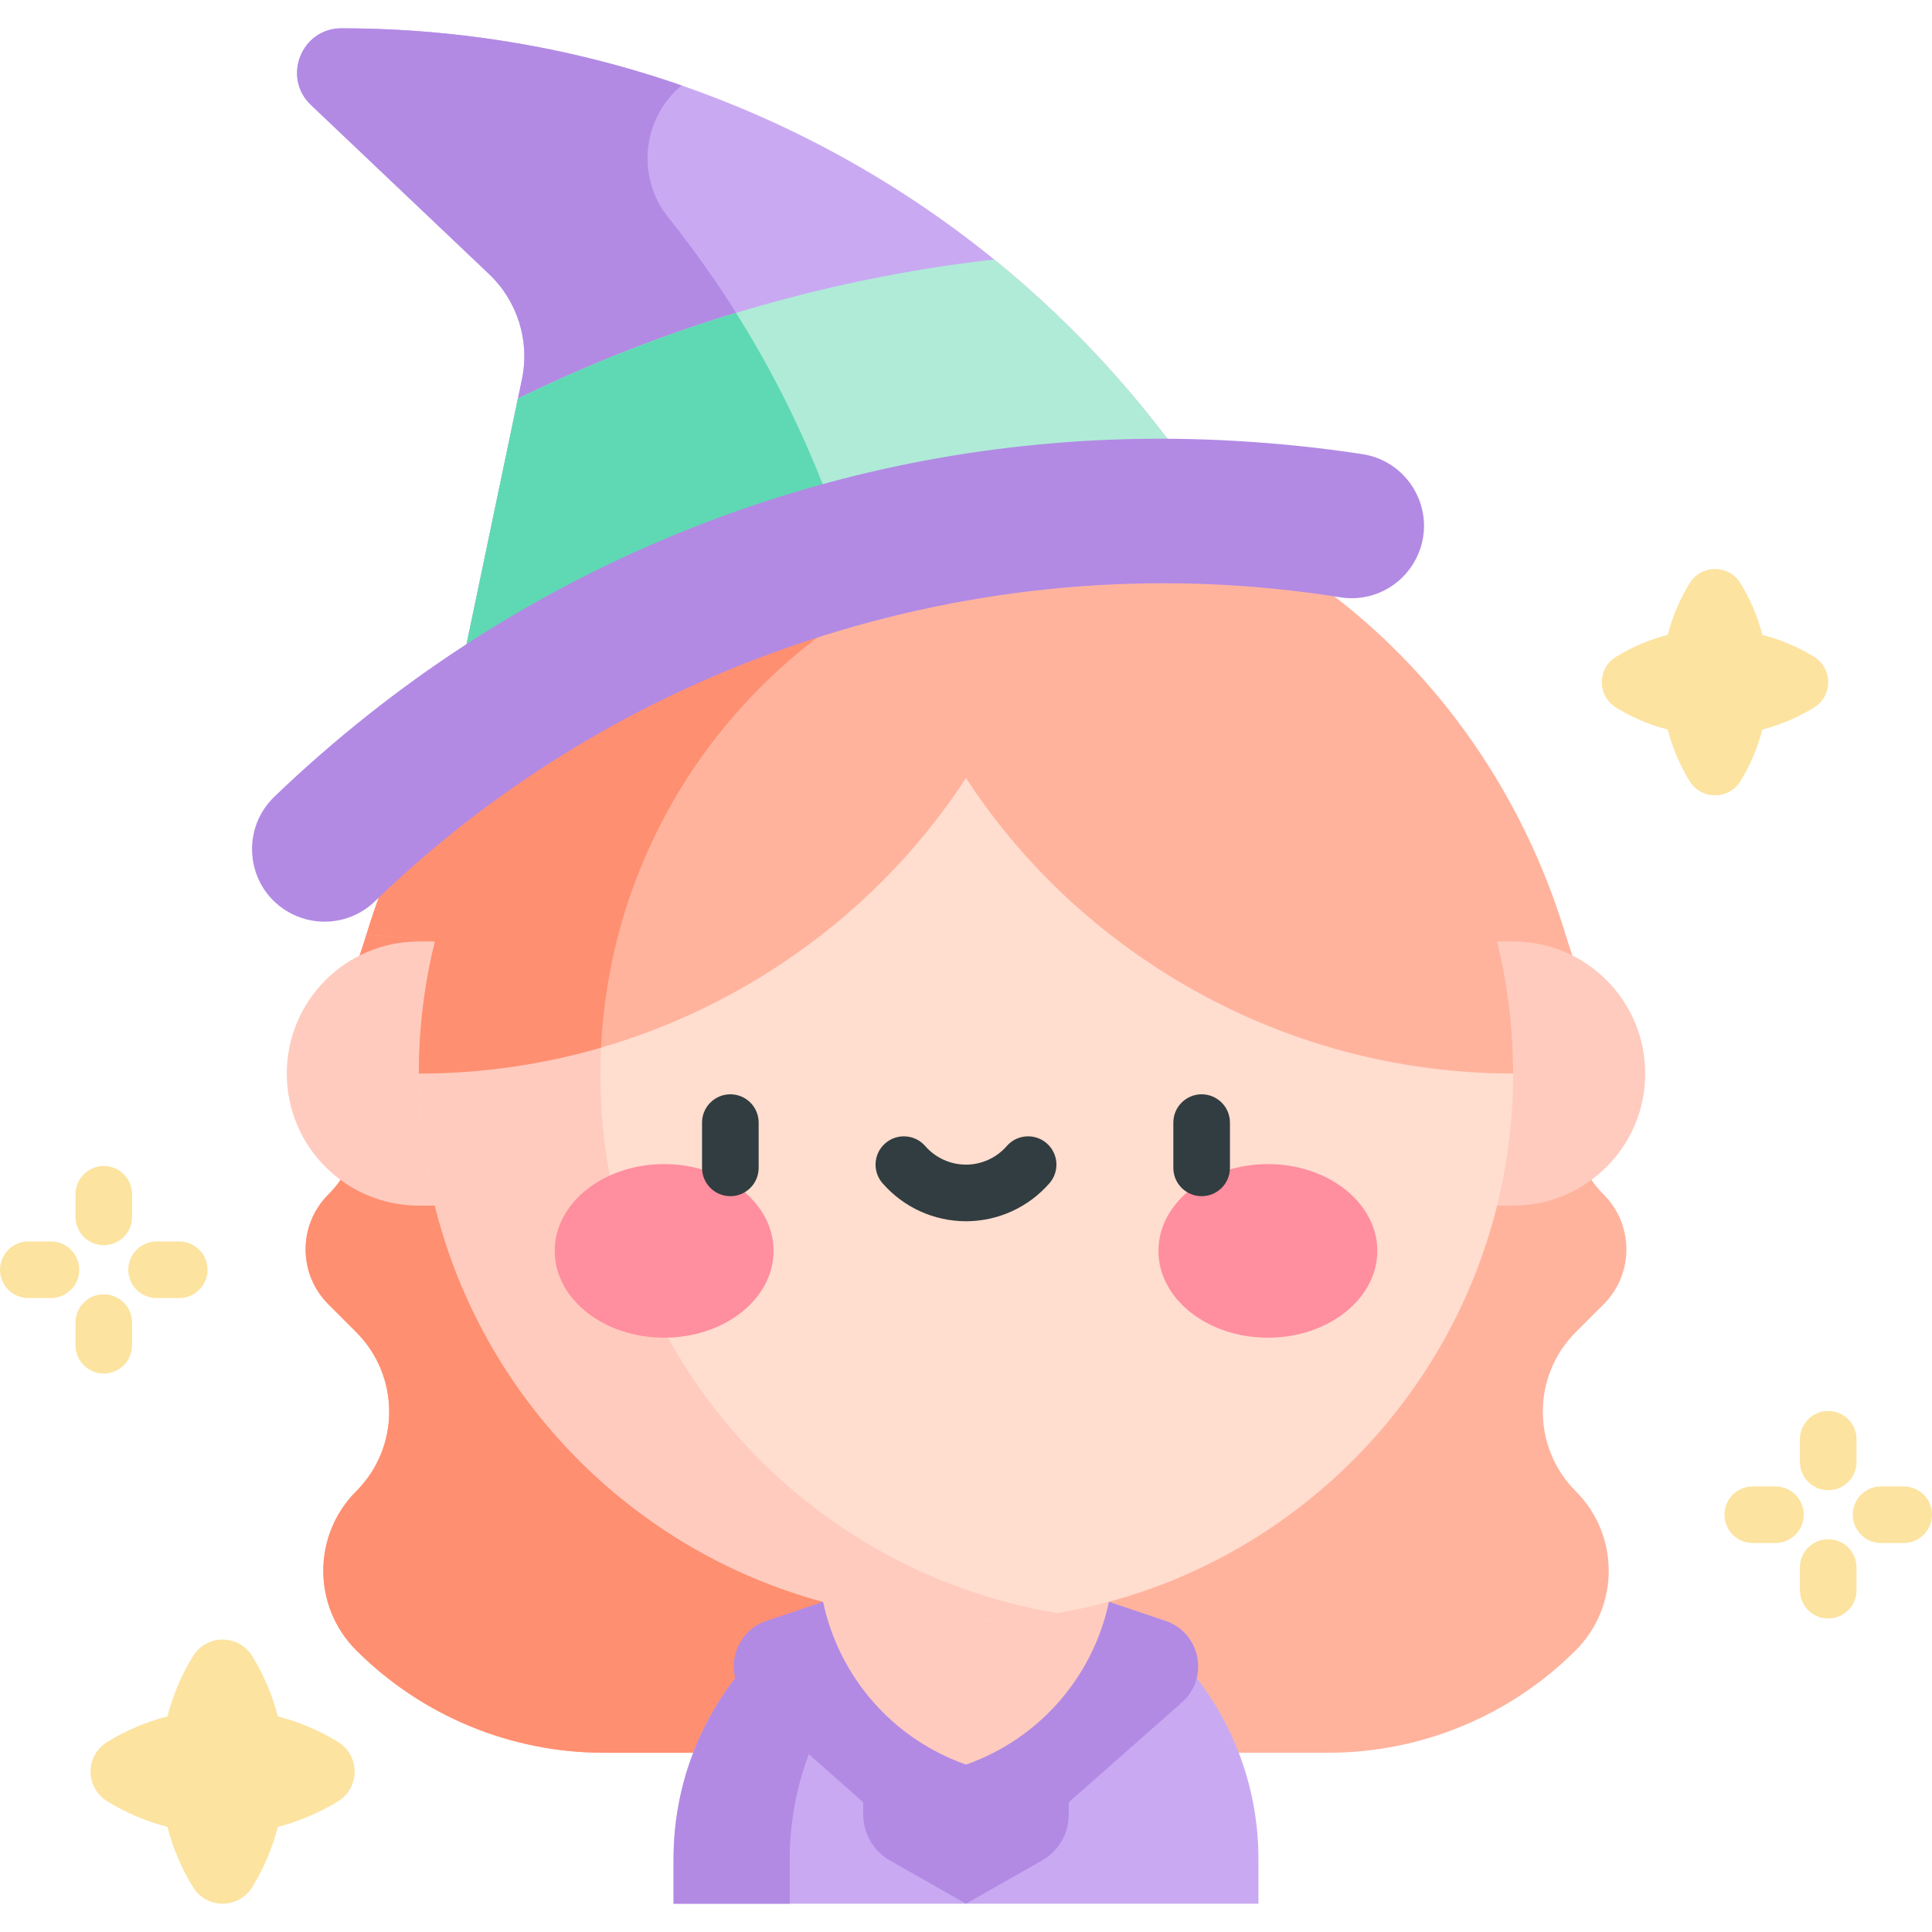 <svg id="Capa_1" enable-background="new 0 0 512 512" height="512" viewBox="0 0 512 512" width="512" xmlns="http://www.w3.org/2000/svg"><g><g fill="#fce3a0"><path d="m480.681 174.024c-4.182-2.559-8.767-4.524-13.638-5.778-1.254-4.871-3.219-9.456-5.778-13.638-3.117-5.092-10.413-5.092-13.529 0-2.56 4.182-4.524 8.768-5.779 13.638-4.87 1.254-9.455 3.219-13.638 5.778-2.546 1.558-3.819 4.161-3.819 6.765 0 2.603 1.273 5.206 3.819 6.764 4.182 2.559 8.77 4.534 13.641 5.787 1.254 4.87 3.216 9.447 5.776 13.629 3.116 5.092 10.412 5.092 13.529 0 2.559-4.182 4.522-8.759 5.776-13.629 4.87-1.254 9.458-3.228 13.64-5.787 5.092-3.116 5.092-10.413 0-13.529z"/><path d="m89.544 461.608c-4.879-2.986-10.229-5.279-15.911-6.741-1.463-5.683-3.756-11.032-6.742-15.911-3.636-5.941-12.149-5.941-15.784 0-2.986 4.879-5.279 10.229-6.742 15.911-5.682 1.463-11.031 3.755-15.911 6.741-2.969 1.818-4.454 4.855-4.454 7.892s1.485 6.074 4.456 7.892c4.879 2.986 10.231 5.289 15.914 6.752 1.463 5.682 3.753 11.021 6.739 15.9 3.635 5.941 12.148 5.941 15.784 0 2.986-4.879 5.275-10.218 6.739-15.9 5.682-1.463 11.035-3.766 15.913-6.752 5.94-3.636 5.94-12.148-.001-15.784z"/></g><g fill="#fce3a0"><path d="m47.5 329h-6c-4.142 0-7.5 3.358-7.5 7.5s3.358 7.5 7.5 7.5h6c4.142 0 7.5-3.358 7.5-7.5s-3.358-7.5-7.5-7.5z"/><path d="m13.5 329h-6c-4.142 0-7.5 3.358-7.5 7.5s3.358 7.5 7.5 7.5h6c4.142 0 7.5-3.358 7.5-7.5s-3.358-7.5-7.5-7.5z"/><path d="m27.5 343c-4.142 0-7.5 3.358-7.5 7.5v6c0 4.142 3.358 7.5 7.5 7.5s7.5-3.358 7.5-7.5v-6c0-4.142-3.358-7.5-7.5-7.5z"/><path d="m27.5 330c4.142 0 7.5-3.358 7.5-7.5v-6c0-4.142-3.358-7.5-7.5-7.5s-7.5 3.358-7.5 7.5v6c0 4.142 3.358 7.5 7.5 7.5z"/><path d="m504.5 393.917h-6c-4.142 0-7.5 3.358-7.5 7.5s3.358 7.5 7.5 7.5h6c4.142 0 7.5-3.358 7.5-7.5s-3.358-7.5-7.5-7.5z"/><path d="m470.5 393.917h-6c-4.142 0-7.5 3.358-7.5 7.5s3.358 7.5 7.5 7.5h6c4.142 0 7.5-3.358 7.5-7.5s-3.358-7.5-7.5-7.5z"/><path d="m484.5 407.917c-4.142 0-7.5 3.358-7.5 7.5v6c0 4.142 3.358 7.5 7.5 7.5s7.5-3.358 7.5-7.5v-6c0-4.142-3.358-7.5-7.5-7.5z"/><path d="m484.5 394.917c4.142 0 7.5-3.358 7.5-7.5v-6c0-4.142-3.358-7.5-7.5-7.5s-7.5 3.358-7.5 7.5v6c0 4.142 3.358 7.5 7.5 7.5z"/></g><g><path d="m417.597 353.038 7.393-7.393c8.032-8.032 8.032-21.054 0-29.086-3.857-3.857-6.024-7.877-6.024-13.332v-38.73c0-5.791-2.413-11.343-4.092-16.885l-158.874-.004-158.873-.003c-1.679 5.544-4.093 11.097-4.093 16.891v38.73c0 5.455-2.167 9.475-6.024 13.332-8.032 8.032-8.032 21.054 0 29.086l7.393 7.393c11.64 11.639 11.64 30.511 0 42.151s-11.64 30.511 0 42.15c17.388 17.388 40.972 27.157 65.562 27.157h96.035 96.035c24.591 0 48.174-9.769 65.563-27.157 11.639-11.64 11.639-30.511 0-42.15-11.64-11.64-11.64-30.511-.001-42.15z" fill="#ffb39d"/><path d="m97.127 247.605c-1.679 5.544-4.093 11.097-4.093 16.891v38.73c0 5.455-2.167 9.475-6.024 13.332-8.032 8.032-8.032 21.054 0 29.086l7.393 7.393c11.64 11.639 11.64 30.511 0 42.151s-11.64 30.511 0 42.15c17.388 17.388 40.972 27.157 65.562 27.157h96.035v-216.887z" fill="#ff8f71"/></g><g><g><path d="m316.437 443.8c-11.149-14-26.969-24.063-45.052-27.753-4.974-1.015-10.119-1.548-15.385-1.548-24.412 0-46.22 11.449-60.436 29.3-10.669 13.397-17.063 30.398-17.063 48.88v11.82h77.499 77.5v-11.82c0-18.481-6.395-35.482-17.063-48.879z" fill="#c9aaf2"/><path d="m271.384 416.048c-4.974-1.015-10.118-1.548-15.385-1.548-24.412 0-46.22 11.449-60.436 29.3-10.669 13.397-17.063 30.398-17.063 48.88v11.82h30.795v-11.82c0-37.736 26.725-69.406 62.089-76.632z" fill="#b28ae4"/></g><path d="m308.851 429.535-14.976-5.043h-37.875-37.875l-14.976 5.043c-9.292 3.129-11.716 15.142-4.365 21.629l29.981 26.458v3.263c0 5.038 2.707 9.687 7.087 12.174l20.148 11.441 20.148-11.44c4.381-2.488 7.087-7.137 7.087-12.174v-3.263l29.981-26.458c7.352-6.489 4.928-18.501-4.365-21.63z" fill="#b28ae4"/><path d="m256 392.632-37.875 31.859c4.223 20.009 18.581 36.364 37.875 43.141 19.294-6.778 33.652-23.132 37.875-43.141z" fill="#ffcbbe"/></g><g><path d="m401 249.5h-290c-19.33 0-35 15.67-35 35s15.67 35 35 35h290c19.33 0 35-15.67 35-35s-15.67-35-35-35z" fill="#ffcbbe"/><path d="m280.148 141.513c-7.854-1.317-15.919-2.013-24.148-2.013-8.228 0-16.293.696-24.147 2.013-68.586 11.498-120.853 71.134-120.853 142.987s52.267 131.489 120.853 142.987c7.854 1.317 15.919 2.013 24.147 2.013s16.293-.696 24.148-2.013c68.585-11.499 120.852-71.134 120.852-142.987s-52.267-131.488-120.852-142.987z" fill="#ffddcf"/><path d="m159.099 284.702c0-71.98 52.361-131.723 121.049-143.189-7.854-1.317-15.919-2.013-24.148-2.013-8.228 0-16.293.696-24.147 2.013-68.586 11.498-120.853 71.134-120.853 142.987s52.267 131.489 120.853 142.987c7.854 1.317 15.919 2.013 24.147 2.013s16.293-.696 24.148-2.013c-68.688-11.466-121.049-70.807-121.049-142.785z" fill="#ffcbbe"/></g><g><g><g><ellipse cx="176" cy="331.5" fill="#ff8e9e" rx="29" ry="23"/></g><g><ellipse cx="336" cy="331.5" fill="#ff8e9e" rx="29" ry="23"/></g></g></g><g fill="#313d40"><path d="m193.551 290c-4.142 0-7.5 3.358-7.5 7.5v12c0 4.142 3.358 7.5 7.5 7.5s7.5-3.358 7.5-7.5v-12c0-4.142-3.358-7.5-7.5-7.5z"/><path d="m318.449 290c-4.142 0-7.5 3.358-7.5 7.5v12c0 4.142 3.358 7.5 7.5 7.5s7.5-3.358 7.5-7.5v-12c0-4.142-3.358-7.5-7.5-7.5z"/><path d="m277.392 302.986c-3.122-2.722-7.86-2.397-10.582.726-2.73 3.132-6.67 4.928-10.811 4.928s-8.081-1.796-10.811-4.928c-2.721-3.123-7.46-3.448-10.582-.726-3.123 2.722-3.448 7.459-.726 10.582 5.579 6.401 13.641 10.073 22.118 10.073s16.539-3.671 22.118-10.073c2.724-3.123 2.399-7.86-.724-10.582z"/></g><g><path d="m414.875 247.61c-8.483-28.005-23.318-52.974-42.696-72.982-21.722-22.43-49.154-38.622-79.75-45.875-11.727-2.78-23.916-4.252-36.429-4.252-45.167 0-86.145 19.099-116.192 50.131-19.371 20.006-34.2 44.975-42.681 72.974l18.126 1.895c-2.777 11.205-4.253 22.925-4.253 34.999 16.469-.012 32.692-2.346 48.275-6.869 16.781-4.871 32.819-12.28 47.612-22.093 19.802-13.134 36.447-29.91 49.113-49.343 12.666 19.433 29.312 36.209 49.113 49.343 28.53 18.924 61.684 28.936 95.887 28.961 0-12.074-1.476-23.794-4.253-34.998z" fill="#ffb39d"/><path d="m261.187 146.013c11.496-3.565 22.076-9.518 31.242-17.26-11.727-2.78-23.916-4.252-36.429-4.252-45.167 0-86.145 19.099-116.192 50.131-19.371 20.006-34.2 44.975-42.681 72.974l18.126 1.895c-2.777 11.205-4.253 22.925-4.253 34.999 16.469-.012 32.692-2.346 48.275-6.869 2.977-62.087 44.929-113.947 101.912-131.618z" fill="#ff8f71"/></g><g><path d="m180.644 22.653c-16.894-5.861-34.446-10.09-52.436-12.567-12.377-1.705-24.961-2.586-37.682-2.586-10.646 0-15.833 12.999-8.113 20.328l47.198 44.807c7.543 7.161 10.839 17.719 8.709 27.9l-20.138 96.271c28.162-20.725 59.55-36.596 93.748-47.351 4.098-1.289 8.205-2.49 12.32-3.612 27.641-7.537 55.655-11.32 83.774-11.32 4.742 0 9.486.12 14.231.334-16.132-25.417-36.057-47.637-58.795-66.097-24.694-20.049-52.708-35.663-82.816-46.107z" fill="#c9aaf2"/><path d="m177.109 57.629c-8.54-10.68-6.972-26.225 3.535-34.976-16.894-5.861-34.446-10.09-52.436-12.567-12.392-1.707-24.99-2.588-37.727-2.586-10.622.002-15.771 13.016-8.068 20.328l47.198 44.807c7.543 7.161 10.839 17.719 8.709 27.9l-20.138 96.271c28.162-20.725 59.55-36.596 93.748-47.351 4.098-1.289 8.205-2.49 12.32-3.612-10.186-32.116-26.185-62.007-47.141-88.214z" fill="#b28ae4"/><path d="m263.461 68.761c-23.19 2.637-46.06 7.387-68.385 14.16-1.238.376-2.482.732-3.717 1.12-18.648 5.865-36.703 13.093-54.107 21.6l-19.07 91.166c28.162-20.725 59.55-36.596 93.748-47.351 4.098-1.289 8.205-2.49 12.32-3.612 27.641-7.537 55.655-11.32 83.774-11.32 4.742 0 9.486.12 14.231.334-16.132-25.419-36.054-47.636-58.794-66.097z" fill="#b0ebd8"/><path d="m191.359 84.041c-18.648 5.865-36.703 13.093-54.107 21.6l-19.07 91.166c28.162-20.725 59.55-36.596 93.748-47.351 4.098-1.289 8.205-2.49 12.32-3.612-7.041-22.199-16.862-43.332-29.175-62.923-1.237.376-2.481.732-3.716 1.12z" fill="#5fd9b3"/><path d="m77.118 242.073c7.32 3.817 16.276 2.553 22.208-3.188 33.084-32.018 73.406-56.137 118.605-70.351 45.116-14.188 91.896-17.5 137.272-10.233 8.134 1.303 16.182-2.781 19.992-10.086 6.098-11.693-1.142-25.871-14.177-27.872-10.942-1.679-22.005-2.817-33.158-3.474-39.964-2.353-81.041 2.145-121.5 14.868-40.58 12.761-77.004 32.55-108.493 57.458-8.763 6.932-17.155 14.241-25.139 21.92-9.494 9.132-7.289 24.867 4.39 30.958z" fill="#b28ae4"/></g></g></svg>
